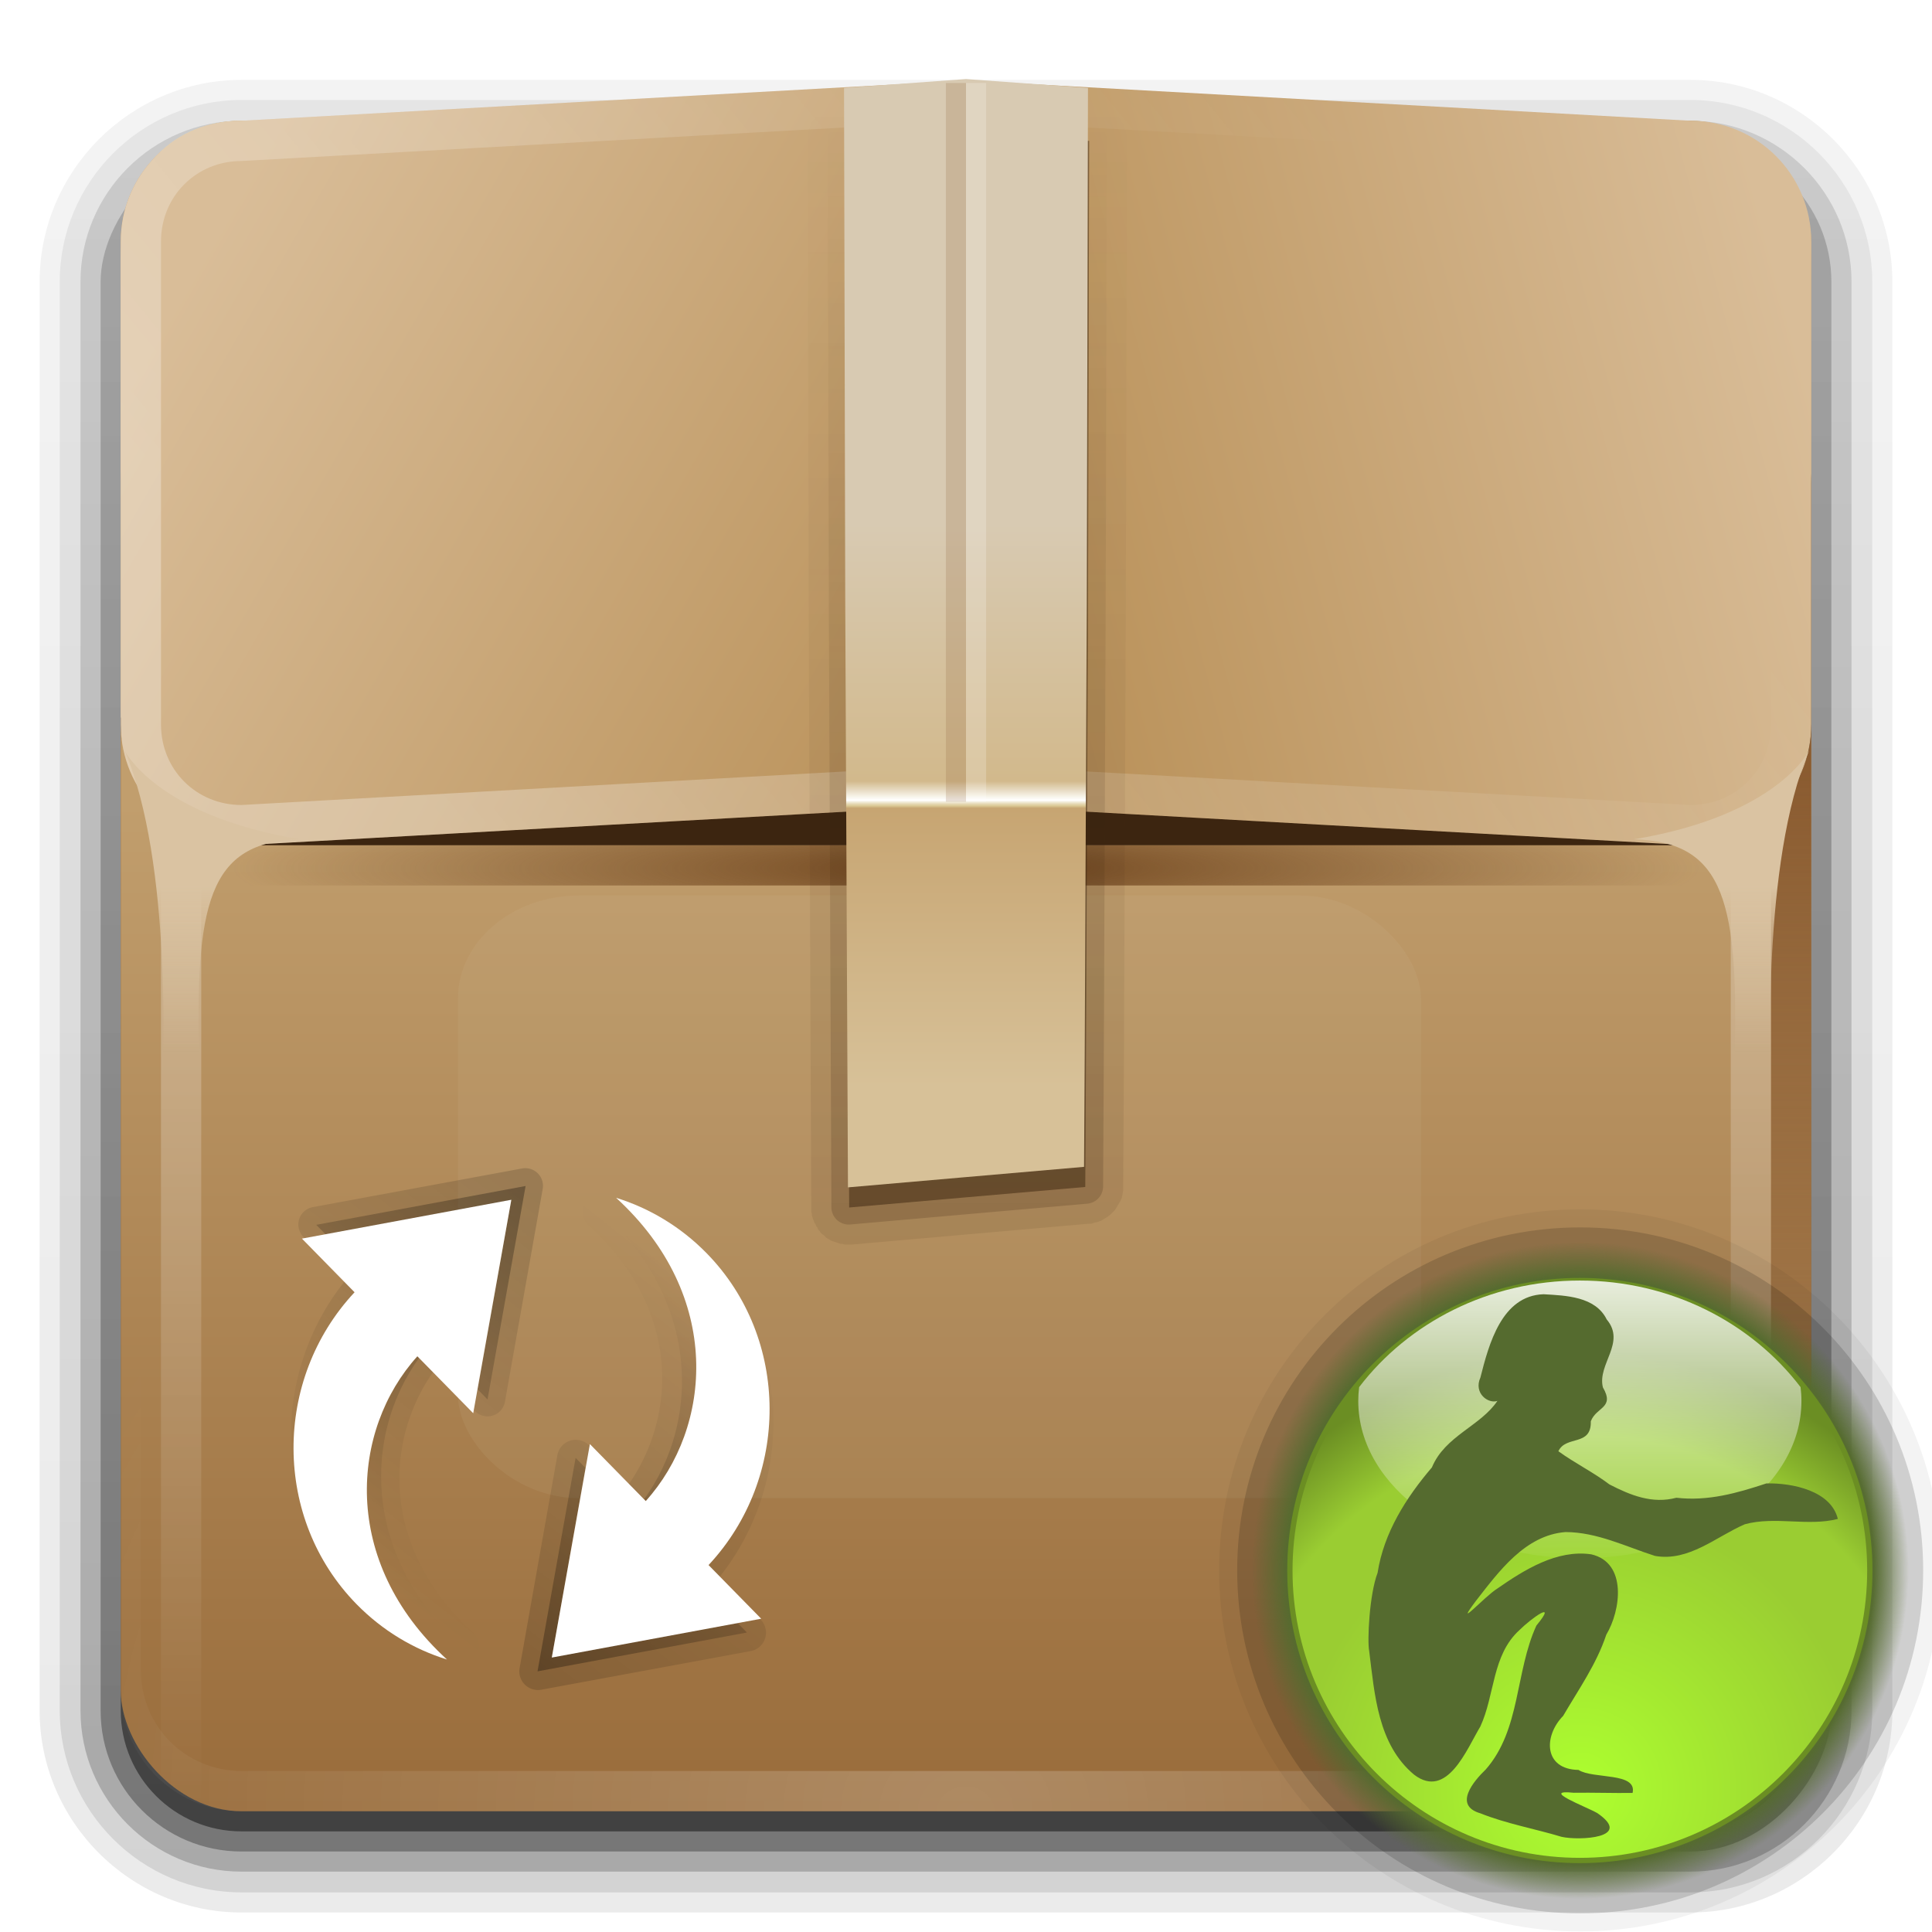 <?xml version="1.0" encoding="UTF-8" standalone="no"?>
<!-- Created with Inkscape (http://www.inkscape.org/) -->

<svg
   xmlns:dc="http://purl.org/dc/elements/1.1/"
   xmlns:cc="http://creativecommons.org/ns#"
   xmlns:rdf="http://www.w3.org/1999/02/22-rdf-syntax-ns#"
   xmlns:svg="http://www.w3.org/2000/svg"
   xmlns="http://www.w3.org/2000/svg"
   xmlns:xlink="http://www.w3.org/1999/xlink"
   xmlns:sodipodi="http://sodipodi.sourceforge.net/DTD/sodipodi-0.dtd"
   xmlns:inkscape="http://www.inkscape.org/namespaces/inkscape"
   version="1.0"
   width="96"
   height="96"
   id="svg2408"
   style="display:inline"
   inkscape:version="0.47 r22583"
   sodipodi:docname="logo.svg"
   inkscape:export-filename="/media/dev/asistente-actualizacion/imagenes/logo-256.png"
   inkscape:export-xdpi="240"
   inkscape:export-ydpi="240">
  <sodipodi:namedview
     pagecolor="#ffffff"
     bordercolor="#666666"
     borderopacity="1"
     objecttolerance="10"
     gridtolerance="10"
     guidetolerance="10"
     inkscape:pageopacity="0"
     inkscape:pageshadow="2"
     inkscape:window-width="1440"
     inkscape:window-height="844"
     id="namedview229"
     showgrid="false"
     inkscape:zoom="0.64583333"
     inkscape:cx="-178.59467"
     inkscape:cy="-38.566688"
     inkscape:window-x="0"
     inkscape:window-y="25"
     inkscape:window-maximized="1"
     inkscape:current-layer="svg2408" />
  <defs
     id="defs2410"><inkscape:perspective
   sodipodi:type="inkscape:persp3d"
   inkscape:vp_x="0 : 48 : 1"
   inkscape:vp_y="0 : 1000 : 0"
   inkscape:vp_z="96 : 48 : 1"
   inkscape:persp3d-origin="48 : 32 : 1"
   id="perspective231" />
<linearGradient
   id="linearGradient3778">
  <stop
     id="stop3780"
     style="stop-color:#499119;stop-opacity:1"
     offset="0" />
  <stop
     id="stop3782"
     style="stop-color:#8fd625;stop-opacity:1"
     offset="1" />
</linearGradient>
<linearGradient
   id="linearGradient4426">
  <stop
     id="stop4428"
     style="stop-color:#71461e;stop-opacity:1"
     offset="0" />
  <stop
     id="stop4430"
     style="stop-color:#71461e;stop-opacity:0"
     offset="1" />
</linearGradient>
<linearGradient
   id="linearGradient4414">
  <stop
     id="stop4416"
     style="stop-color:#dac3a2;stop-opacity:1"
     offset="0" />
  <stop
     id="stop4418"
     style="stop-color:#dac3a2;stop-opacity:0"
     offset="1" />
</linearGradient>
<linearGradient
   id="linearGradient4370">
  <stop
     id="stop4372"
     style="stop-color:#8a5b30;stop-opacity:1"
     offset="0" />
  <stop
     id="stop4374"
     style="stop-color:#8a5b30;stop-opacity:0"
     offset="1" />
</linearGradient>
<linearGradient
   id="linearGradient4295">
  <stop
     id="stop4297"
     style="stop-color:#b88f56;stop-opacity:1"
     offset="0" />
  <stop
     id="stop4299"
     style="stop-color:#d9bd98;stop-opacity:1"
     offset="1" />
</linearGradient>
<linearGradient
   id="linearGradient4289">
  <stop
     id="stop4291"
     style="stop-color:#996c3b;stop-opacity:1"
     offset="0" />
  <stop
     id="stop4293"
     style="stop-color:#c19e6d;stop-opacity:1"
     offset="1" />
</linearGradient>
<linearGradient
   id="linearGradient5092">
  <stop
     id="stop5094"
     style="stop-color:#be9f6a;stop-opacity:1"
     offset="0" />
  <stop
     id="stop5096"
     style="stop-color:#e5d2b2;stop-opacity:1"
     offset="1" />
</linearGradient>
<linearGradient
   id="linearGradient5010">
  <stop
     id="stop5012"
     style="stop-color:#000000;stop-opacity:1"
     offset="0" />
  <stop
     id="stop5014"
     style="stop-color:#000000;stop-opacity:0"
     offset="1" />
</linearGradient>
<linearGradient
   x1="45.448"
   y1="92.54"
   x2="45.448"
   y2="7.017"
   id="ButtonShadow"
   gradientUnits="userSpaceOnUse"
   gradientTransform="scale(1.006,0.994)">
  <stop
     id="stop3750"
     style="stop-color:#000000;stop-opacity:1"
     offset="0" />
  <stop
     id="stop3752"
     style="stop-color:#000000;stop-opacity:0.588"
     offset="1" />
</linearGradient>
<linearGradient
   id="linearGradient3737">
  <stop
     id="stop3739"
     style="stop-color:#ffffff;stop-opacity:1"
     offset="0" />
  <stop
     id="stop3741"
     style="stop-color:#ffffff;stop-opacity:0"
     offset="1" />
</linearGradient>
<linearGradient
   x1="54.187"
   y1="90"
   x2="54.187"
   y2="39.853"
   id="linearGradient3706"
   xlink:href="#linearGradient4289"
   gradientUnits="userSpaceOnUse" />
<filter
   color-interpolation-filters="sRGB"
   id="filter3174">
  <feGaussianBlur
     id="feGaussianBlur3176"
     stdDeviation="1.71" />
</filter>
<filter
   x="-0.312"
   y="-0.426"
   width="1.623"
   height="1.853"
   color-interpolation-filters="sRGB"
   id="filter4362">
  <feGaussianBlur
     id="feGaussianBlur4364"
     stdDeviation="6.212" />
</filter>
<linearGradient
   x1="47.079"
   y1="32.783"
   x2="6.596"
   y2="9.41"
   id="linearGradient5100"
   xlink:href="#linearGradient5092"
   gradientUnits="userSpaceOnUse" />
<linearGradient
   x1="48"
   y1="42"
   x2="6.781"
   y2="18.202"
   id="linearGradient2489"
   xlink:href="#linearGradient4295"
   gradientUnits="userSpaceOnUse" />
<linearGradient
   x1="47.227"
   y1="29.04"
   x2="6.33"
   y2="18.082"
   id="linearGradient3264"
   xlink:href="#linearGradient4295"
   gradientUnits="userSpaceOnUse"
   gradientTransform="matrix(-1,0,0,1,96,0)" />
<linearGradient
   x1="23.143"
   y1="42"
   x2="66.964"
   y2="6"
   id="linearGradient3285"
   xlink:href="#linearGradient3737"
   gradientUnits="userSpaceOnUse" />
<linearGradient
   x1="8"
   y1="38.127"
   x2="8"
   y2="71.877"
   id="linearGradient4376"
   xlink:href="#linearGradient4370"
   gradientUnits="userSpaceOnUse" />
<linearGradient
   x1="10"
   y1="40.263"
   x2="10"
   y2="89.666"
   id="linearGradient4394"
   xlink:href="#linearGradient3737"
   gradientUnits="userSpaceOnUse" />
<linearGradient
   x1="8"
   y1="38.127"
   x2="8"
   y2="87.03"
   id="linearGradient4400"
   xlink:href="#linearGradient4370"
   gradientUnits="userSpaceOnUse"
   gradientTransform="matrix(-1,0,0,1,96,0)" />
<linearGradient
   x1="10"
   y1="40.263"
   x2="10"
   y2="89.666"
   id="linearGradient4402"
   xlink:href="#linearGradient3737"
   gradientUnits="userSpaceOnUse"
   gradientTransform="matrix(-1,0,0,1,96,0)" />
<linearGradient
   x1="8.965"
   y1="44.04"
   x2="8.965"
   y2="52.263"
   id="linearGradient4420"
   xlink:href="#linearGradient4414"
   gradientUnits="userSpaceOnUse" />
<linearGradient
   x1="8.965"
   y1="44.04"
   x2="8.965"
   y2="52.263"
   id="linearGradient4424"
   xlink:href="#linearGradient4414"
   gradientUnits="userSpaceOnUse"
   gradientTransform="matrix(-1,0,0,1,96.087,0)" />
<radialGradient
   cx="48"
   cy="73.146"
   r="42"
   fx="48"
   fy="73.146"
   id="radialGradient4432"
   xlink:href="#linearGradient4426"
   gradientUnits="userSpaceOnUse"
   gradientTransform="matrix(0.868,0,0,0.095,6.347,36.19)" />
<linearGradient
   x1="65.263"
   y1="64.205"
   x2="65.263"
   y2="50.069"
   id="linearGradient3832"
   xlink:href="#linearGradient3737"
   gradientUnits="userSpaceOnUse"
   gradientTransform="matrix(0.625,0,0,0.625,28.5,31.25)" />
<linearGradient
   id="linearGradient3737-4">
  <stop
     id="stop3739-1"
     style="stop-color:#ffffff;stop-opacity:1"
     offset="0" />
  <stop
     id="stop3741-8"
     style="stop-color:#ffffff;stop-opacity:0"
     offset="1" />
</linearGradient>
<radialGradient
   cx="48"
   cy="90.172"
   r="42"
   fx="48"
   fy="90.172"
   id="radialGradient2858"
   xlink:href="#linearGradient3737-4"
   gradientUnits="userSpaceOnUse"
   gradientTransform="matrix(1.157,0,0,0.996,-7.551,0.197)" />
<linearGradient
   x1="56"
   y1="72"
   x2="88"
   y2="72"
   id="linearGradient3773"
   xlink:href="#linearGradient3778"
   gradientUnits="userSpaceOnUse"
   gradientTransform="matrix(0.938,0,0,0.938,-140.5,3.5)" />
<linearGradient
   x1="70"
   y1="54"
   x2="70"
   y2="75.095"
   id="linearGradient3788"
   xlink:href="#linearGradient3737"
   gradientUnits="userSpaceOnUse"
   gradientTransform="translate(0,4)" />
<filter
   color-interpolation-filters="sRGB"
   id="filter3806">
  <feGaussianBlur
     id="feGaussianBlur3808"
     stdDeviation="1.2" />
</filter>
<linearGradient
   x1="65.263"
   y1="64.205"
   x2="65.263"
   y2="50.069"
   id="linearGradient3812"
   xlink:href="#linearGradient5010"
   gradientUnits="userSpaceOnUse"
   gradientTransform="matrix(0.625,0,0,0.625,78.5,32.25)" />
<clipPath
   id="clipPath3823">
  <path
     d="M 108.812,58 C 107.254,58 106,59.254 106,60.812 l 0,24.375 C 106,86.746 107.254,88 108.812,88 l 24.375,0 C 134.746,88 136,86.746 136,85.188 l 0,-24.375 C 136,59.254 134.746,58 133.188,58 l -24.375,0 z m 7.188,4.5 10,0 0,8.75 5,0 -10,13.75 -10,-13.75 5,0 0,-8.75 z"
     inkscape:connector-curvature="0"
     id="path3825"
     style="fill:#ffffff;fill-opacity:1;stroke:none" />
</clipPath>
<filter
   color-interpolation-filters="sRGB"
   id="filter3831">
  <feGaussianBlur
     id="feGaussianBlur3833"
     stdDeviation="0.637" />
</filter>
<linearGradient
   x1="64.321"
   y1="55.31"
   x2="64.321"
   y2="84.89"
   id="linearGradient3857"
   xlink:href="#linearGradient3737"
   gradientUnits="userSpaceOnUse"
   gradientTransform="translate(-2,0)" />
<linearGradient
   id="linearGradient3210-5">
  <stop
     id="stop3212-7"
     style="stop-color:#cd2323;stop-opacity:1"
     offset="0" />
  <stop
     id="stop3214-3"
     style="stop-color:#ef7474;stop-opacity:1"
     offset="1" />
</linearGradient>
<linearGradient
   id="linearGradient3187">
  <stop
     id="stop3189"
     style="stop-color:#1e71ac;stop-opacity:1"
     offset="0" />
  <stop
     id="stop3191"
     style="stop-color:#81c1e9;stop-opacity:1"
     offset="1" />
</linearGradient>
<linearGradient
   id="linearGradient3250">
  <stop
     id="stop3252"
     style="stop-color:#ffffff;stop-opacity:1"
     offset="0" />
  <stop
     id="stop3254"
     style="stop-color:#ffffff;stop-opacity:0.498"
     offset="0.433" />
  <stop
     id="stop3256"
     style="stop-color:#ffffff;stop-opacity:0"
     offset="1" />
</linearGradient>
<clipPath
   id="clipPath4029">
  <path
     d="m 118,56 c -9.941,0 -18,8.059 -18,18 0,9.941 8.059,18 18,18 9.731,0 17.637,-7.725 17.969,-17.375 l 0,-1.25 C 135.637,63.725 127.731,56 118,56 z m -6,10.75 c 5.949,0.057 10.832,4.941 11.031,10.875 l 3.75,0.031 -6,8.719 -6.156,-8.812 3.969,0.031 c -0.251,-4.906 -4.489,-9.951 -11.719,-9.625 1.522,-0.801 3.272,-1.237 5.125,-1.219 z"
     inkscape:connector-curvature="0"
     id="path4031"
     style="fill:url(#linearGradient4033);fill-opacity:1;stroke:none;display:inline" />
</clipPath>
<linearGradient
   x1="69"
   y1="122"
   x2="69"
   y2="5.978"
   id="linearGradient4033"
   xlink:href="#linearGradient3187"
   gradientUnits="userSpaceOnUse"
   gradientTransform="matrix(0.31,0,0,0.31,98.14,54.138)" />
<linearGradient
   x1="120.646"
   y1="87.489"
   x2="118.333"
   y2="67.706"
   id="linearGradient4051"
   xlink:href="#linearGradient5010"
   gradientUnits="userSpaceOnUse" />
<linearGradient
   x1="120.646"
   y1="87.489"
   x2="118.333"
   y2="67.706"
   id="linearGradient4065"
   xlink:href="#linearGradient5010"
   gradientUnits="userSpaceOnUse" />
<linearGradient
   x1="69"
   y1="122"
   x2="69"
   y2="5.978"
   id="linearGradient4087"
   xlink:href="#linearGradient3210-5"
   gradientUnits="userSpaceOnUse"
   gradientTransform="matrix(0.31,0,0,0.31,48.182,54.138)" />
<linearGradient
   x1="69"
   y1="122"
   x2="69"
   y2="5.978"
   id="linearGradient4090"
   xlink:href="#linearGradient3187"
   gradientUnits="userSpaceOnUse"
   gradientTransform="matrix(0.31,0,0,0.31,48.14,54.138)" />
<linearGradient
   x1="45.448"
   y1="92.54"
   x2="45.448"
   y2="7.017"
   id="ButtonShadow-0"
   gradientUnits="userSpaceOnUse"
   gradientTransform="matrix(1.006,0,0,0.994,100,0)">
  <stop
     id="stop3750-8"
     style="stop-color:#000000;stop-opacity:1"
     offset="0" />
  <stop
     id="stop3752-5"
     style="stop-color:#000000;stop-opacity:0.588"
     offset="1" />
</linearGradient>
<linearGradient
   x1="32.251"
   y1="6.132"
   x2="32.251"
   y2="90.239"
   id="linearGradient3780"
   xlink:href="#ButtonShadow-0"
   gradientUnits="userSpaceOnUse"
   gradientTransform="matrix(1.024,0,0,1.012,-1.143,-98.071)" />
<linearGradient
   x1="32.251"
   y1="6.132"
   x2="32.251"
   y2="90.239"
   id="linearGradient3772"
   xlink:href="#ButtonShadow-0"
   gradientUnits="userSpaceOnUse"
   gradientTransform="matrix(1.024,0,0,1.012,-1.143,-98.071)" />
<linearGradient
   x1="32.251"
   y1="6.132"
   x2="32.251"
   y2="90.239"
   id="linearGradient3725"
   xlink:href="#ButtonShadow-0"
   gradientUnits="userSpaceOnUse"
   gradientTransform="matrix(1.024,0,0,1.012,-1.143,-98.071)" />
<linearGradient
   x1="32.251"
   y1="6.132"
   x2="32.251"
   y2="90.239"
   id="linearGradient3721"
   xlink:href="#ButtonShadow-0"
   gradientUnits="userSpaceOnUse"
   gradientTransform="translate(0,-97)" />
<linearGradient
   x1="32.251"
   y1="6.132"
   x2="32.251"
   y2="90.239"
   id="linearGradient2969"
   xlink:href="#ButtonShadow-0"
   gradientUnits="userSpaceOnUse"
   gradientTransform="matrix(1.024,0,0,1.012,-1.143,-98.071)" />
<linearGradient
   x1="50.499"
   y1="19.882"
   x2="50.499"
   y2="47.295"
   id="linearGradient3277-5"
   xlink:href="#linearGradient4309-4"
   gradientUnits="userSpaceOnUse"
   gradientTransform="matrix(1.02,0,0,1.02,-5.298,5.756)" />
<linearGradient
   x1="52.25"
   y1="47.247"
   x2="52.25"
   y2="0.239"
   id="linearGradient4309-4"
   gradientUnits="userSpaceOnUse">
  <stop
     id="stop4311-8"
     style="stop-color:#d8cab2;stop-opacity:1"
     offset="0" />
  <stop
     id="stop4321-2"
     style="stop-color:#d2b98c;stop-opacity:1"
     offset="0.457" />
  <stop
     id="stop4323-6"
     style="stop-color:#f9f7ef;stop-opacity:1"
     offset="0.486" />
  <stop
     id="stop4325-9"
     style="stop-color:#ffffff;stop-opacity:1"
     offset="0.491" />
  <stop
     id="stop4327-4"
     style="stop-color:#fbf9f4;stop-opacity:1"
     offset="0.492" />
  <stop
     id="stop4329-7"
     style="stop-color:#efe7d0;stop-opacity:1"
     offset="0.495" />
  <stop
     id="stop4331-8"
     style="stop-color:#e4d6b0;stop-opacity:1"
     offset="0.498" />
  <stop
     id="stop4333-9"
     style="stop-color:#dac894;stop-opacity:1"
     offset="0.501" />
  <stop
     id="stop4335-6"
     style="stop-color:#c7a572;stop-opacity:1"
     offset="0.505" />
  <stop
     id="stop4347-9"
     style="stop-color:#d7c198;stop-opacity:1"
     offset="1" />
</linearGradient>
<linearGradient
   x1="46.796"
   y1="60.307"
   x2="46.796"
   y2="6.018"
   id="linearGradient3942"
   xlink:href="#linearGradient3928"
   gradientUnits="userSpaceOnUse" />
<linearGradient
   id="linearGradient3928">
  <stop
     id="stop3930"
     style="stop-color:#3a240f;stop-opacity:1"
     offset="0" />
  <stop
     id="stop3932"
     style="stop-color:#3a240f;stop-opacity:0"
     offset="1" />
</linearGradient>
<linearGradient
   x1="48.401"
   y1="61.991"
   x2="48.401"
   y2="4.667"
   id="linearGradient3934-5"
   xlink:href="#linearGradient3928"
   gradientUnits="userSpaceOnUse" />
<clipPath
   id="clipPath3871-9">
  <path
     d="M 0,96 0,156 l 96,0 0,-60 -96,0 z M 68,116 c 9.941,0 18,8.059 18,18 0,9.941 -8.059,18 -18,18 -9.941,0 -18,-8.059 -18,-18 0,-9.941 8.059,-18 18,-18 z"
     inkscape:connector-curvature="0"
     id="path3873-5"
     style="fill:#ffffff;fill-opacity:1;stroke:none" />
</clipPath>
<linearGradient
   x1="84.36"
   y1="79.417"
   x2="84.36"
   y2="5.184"
   id="linearGradient4029"
   xlink:href="#linearGradient3250"
   gradientUnits="userSpaceOnUse"
   gradientTransform="matrix(-0.301,0,0,-0.303,86.169,93.461)" />
<linearGradient
   x1="120.646"
   y1="87.489"
   x2="118.333"
   y2="67.706"
   id="linearGradient4038"
   xlink:href="#linearGradient5010"
   gradientUnits="userSpaceOnUse" />
<linearGradient
   x1="84.36"
   y1="79.417"
   x2="84.36"
   y2="5.184"
   id="linearGradient4042"
   xlink:href="#linearGradient3250"
   gradientUnits="userSpaceOnUse"
   gradientTransform="matrix(0.301,0,0,0.303,49.705,55.493)" />
<linearGradient
   x1="120.646"
   y1="87.489"
   x2="118.333"
   y2="67.706"
   id="linearGradient4052"
   xlink:href="#linearGradient5010"
   gradientUnits="userSpaceOnUse" />
<linearGradient
   id="linearGradient4043">
  <stop
     id="stop4045"
     offset="0"
     style="stop-color:#452f27;stop-opacity:0;" />
  <stop
     style="stop-color:#aba19e;stop-opacity:1"
     offset="0.468"
     id="stop4047" />
  <stop
     style="stop-color:#452f27;stop-opacity:1;"
     offset="0.511"
     id="stop4049" />
  <stop
     id="stop4051"
     offset="1"
     style="stop-color:#452f27;stop-opacity:0;" />
</linearGradient>
<linearGradient
   id="linearGradient3936">
  <stop
     style="stop-color:#452f27;stop-opacity:0;"
     offset="0"
     id="stop3938" />
  <stop
     id="stop4041"
     offset="0.25"
     style="stop-color:#452f27;stop-opacity:1;" />
  <stop
     id="stop4039"
     offset="0.5"
     style="stop-color:#452f27;stop-opacity:1;" />
  <stop
     style="stop-color:#452f27;stop-opacity:0;"
     offset="1"
     id="stop3940" />
</linearGradient>
<linearGradient
   inkscape:collect="always"
   id="linearGradient3867">
  <stop
     style="stop-color:#f5f3ed;stop-opacity:1"
     offset="0"
     id="stop3869" />
  <stop
     id="stop3871"
     offset="0.335"
     style="stop-color:#beac83;stop-opacity:1" />
  <stop
     id="stop3873"
     offset="0.539"
     style="stop-color:#beac83;stop-opacity:1" />
  <stop
     style="stop-color:#e2dac7;stop-opacity:1"
     offset="1"
     id="stop3875" />
</linearGradient>
<linearGradient
   id="linearGradient3855"
   inkscape:collect="always">
  <stop
     id="stop3857"
     offset="0"
     style="stop-color:#f5f3ed;stop-opacity:1" />
  <stop
     style="stop-color:#beac83;stop-opacity:1"
     offset="0.271"
     id="stop3859" />
  <stop
     style="stop-color:#beac83;stop-opacity:1"
     offset="0.539"
     id="stop3861" />
  <stop
     id="stop3863"
     offset="1"
     style="stop-color:#e2dac7;stop-opacity:1" />
</linearGradient>
<linearGradient
   id="linearGradient3845">
  <stop
     style="stop-color:#ffffff;stop-opacity:0;"
     offset="0"
     id="stop3847" />
  <stop
     id="stop3853"
     offset="0.661"
     style="stop-color:#452f27;stop-opacity:0.286;" />
  <stop
     style="stop-color:#452f27;stop-opacity:1;"
     offset="1"
     id="stop3849" />
</linearGradient>
<linearGradient
   id="linearGradient4670">
  <stop
     style="stop-color:#e8e2d4;stop-opacity:0;"
     offset="0"
     id="stop4672" />
  <stop
     id="stop4680"
     offset="0.5"
     style="stop-color:#e8e2d4;stop-opacity:1;" />
  <stop
     style="stop-color:#e8e2d4;stop-opacity:0;"
     offset="1"
     id="stop4674" />
</linearGradient>
<linearGradient
   inkscape:collect="always"
   id="linearGradient3842">
  <stop
     style="stop-color:#e2dac7;stop-opacity:1"
     offset="0"
     id="stop3844" />
  <stop
     id="stop3852"
     offset="0.271"
     style="stop-color:#beac83;stop-opacity:1" />
  <stop
     id="stop3850"
     offset="0.539"
     style="stop-color:#beac83;stop-opacity:1" />
  <stop
     style="stop-color:#e2dac7;stop-opacity:1"
     offset="1"
     id="stop3846" />
</linearGradient>
<inkscape:perspective
   sodipodi:type="inkscape:persp3d"
   inkscape:vp_x="0 : 526.18109 : 1"
   inkscape:vp_y="0 : 1000 : 0"
   inkscape:vp_z="744.09448 : 526.18109 : 1"
   inkscape:persp3d-origin="372.04724 : 350.78739 : 1"
   id="perspective10" />
<inkscape:perspective
   id="perspective2619"
   inkscape:persp3d-origin="353.97549 : 171.98033 : 1"
   inkscape:vp_z="707.95099 : 257.97049 : 1"
   inkscape:vp_y="0 : 1000 : 0"
   inkscape:vp_x="0 : 257.97049 : 1"
   sodipodi:type="inkscape:persp3d" />
<inkscape:perspective
   id="perspective3513"
   inkscape:persp3d-origin="372.04724 : 350.78739 : 1"
   inkscape:vp_z="744.09448 : 526.18109 : 1"
   inkscape:vp_y="0 : 1000 : 0"
   inkscape:vp_x="0 : 526.18109 : 1"
   sodipodi:type="inkscape:persp3d" />
<inkscape:perspective
   id="perspective3834"
   inkscape:persp3d-origin="372.04724 : 350.78739 : 1"
   inkscape:vp_z="744.09448 : 526.18109 : 1"
   inkscape:vp_y="0 : 1000 : 0"
   inkscape:vp_x="0 : 526.18109 : 1"
   sodipodi:type="inkscape:persp3d" />
<linearGradient
   inkscape:collect="always"
   xlink:href="#linearGradient3842"
   id="linearGradient3848"
   x1="532.925"
   y1="426.591"
   x2="532.925"
   y2="441.368"
   gradientUnits="userSpaceOnUse" />
<linearGradient
   inkscape:collect="always"
   xlink:href="#linearGradient4670"
   id="linearGradient4676"
   x1="525.958"
   y1="435.386"
   x2="539.923"
   y2="435.386"
   gradientUnits="userSpaceOnUse" />
<inkscape:perspective
   id="perspective4726"
   inkscape:persp3d-origin="372.04724 : 350.78739 : 1"
   inkscape:vp_z="744.09448 : 526.18109 : 1"
   inkscape:vp_y="0 : 1000 : 0"
   inkscape:vp_x="0 : 526.18109 : 1"
   sodipodi:type="inkscape:persp3d" />
<linearGradient
   inkscape:collect="always"
   xlink:href="#linearGradient3855"
   id="linearGradient2843"
   gradientUnits="userSpaceOnUse"
   x1="532.925"
   y1="426.591"
   x2="532.925"
   y2="441.368" />
<linearGradient
   inkscape:collect="always"
   xlink:href="#linearGradient4670"
   id="linearGradient2845"
   gradientUnits="userSpaceOnUse"
   x1="525.958"
   y1="435.386"
   x2="539.923"
   y2="435.386" />
<clipPath
   clipPathUnits="userSpaceOnUse"
   id="clipPath3817">
  <path
     id="path3819"
     d="m 511.375,424.406 c -0.543,0.367 -1.008,0.831 -1.375,1.375 L 512.875,428.625 510,431.5 c 0.367,0.544 0.832,1.008 1.375,1.375 l 2.875,-2.875 2.844,2.875 c 0.543,-0.367 1.008,-0.831 1.375,-1.375 0.005,-0.008 -0.005,-0.024 0,-0.031 l -2.844,-2.844 2.844,-2.844 c -0.367,-0.544 -0.832,-1.008 -1.375,-1.375 l -2.844,2.844 -2.844,-2.844 -0.031,0 z"
     style="fill:#463027;fill-opacity:1;fill-rule:evenodd;stroke:none;stroke-width:0.626;marker:none;visibility:visible;display:inline;overflow:visible;enable-background:accumulate" />
</clipPath>
<radialGradient
   inkscape:collect="always"
   xlink:href="#linearGradient3845"
   id="radialGradient3851"
   cx="532.925"
   cy="433.98"
   fx="532.925"
   fy="433.98"
   r="6.962"
   gradientUnits="userSpaceOnUse"
   gradientTransform="matrix(1.156,2.0267256e-6,-2.0279187e-6,1.156,-82.888,-67.5)" />
<linearGradient
   inkscape:collect="always"
   xlink:href="#linearGradient3867"
   id="linearGradient3865"
   gradientUnits="userSpaceOnUse"
   x1="532.925"
   y1="427.535"
   x2="532.925"
   y2="441.368" />
<linearGradient
   inkscape:collect="always"
   xlink:href="#linearGradient4670"
   id="linearGradient3881"
   gradientUnits="userSpaceOnUse"
   x1="525.958"
   y1="435.386"
   x2="539.923"
   y2="435.386" />
<linearGradient
   inkscape:collect="always"
   xlink:href="#linearGradient3867"
   id="linearGradient3898"
   gradientUnits="userSpaceOnUse"
   x1="532.925"
   y1="427.535"
   x2="532.925"
   y2="441.368" />
<radialGradient
   inkscape:collect="always"
   xlink:href="#linearGradient3845"
   id="radialGradient3900"
   gradientUnits="userSpaceOnUse"
   gradientTransform="matrix(1.156,2.0267256e-6,-2.0279187e-6,1.156,-82.888,-67.5)"
   cx="532.925"
   cy="433.98"
   fx="532.925"
   fy="433.98"
   r="6.962" />
<linearGradient
   inkscape:collect="always"
   xlink:href="#linearGradient4670"
   id="linearGradient3902"
   gradientUnits="userSpaceOnUse"
   x1="525.958"
   y1="435.386"
   x2="539.923"
   y2="435.386" />
<radialGradient
   inkscape:collect="always"
   xlink:href="#linearGradient3936"
   id="radialGradient3966"
   gradientUnits="userSpaceOnUse"
   gradientTransform="matrix(1,-3.6557134e-6,4.4702516e-6,2.276,-0.002,-546.824)"
   cx="561.918"
   cy="428.546"
   fx="561.918"
   fy="428.546"
   r="6.299" />
<linearGradient
   inkscape:collect="always"
   xlink:href="#linearGradient3867"
   id="linearGradient3968"
   gradientUnits="userSpaceOnUse"
   x1="532.925"
   y1="427.535"
   x2="532.925"
   y2="441.368" />
<radialGradient
   inkscape:collect="always"
   xlink:href="#linearGradient3845"
   id="radialGradient3970"
   gradientUnits="userSpaceOnUse"
   gradientTransform="matrix(1.156,2.0267256e-6,-2.0279187e-6,1.156,-82.888,-67.5)"
   cx="532.925"
   cy="433.98"
   fx="532.925"
   fy="433.98"
   r="6.962" />
<linearGradient
   inkscape:collect="always"
   xlink:href="#linearGradient4670"
   id="linearGradient3972"
   gradientUnits="userSpaceOnUse"
   x1="525.958"
   y1="435.386"
   x2="539.923"
   y2="435.386" />
<linearGradient
   inkscape:collect="always"
   xlink:href="#linearGradient3867"
   id="linearGradient3987"
   gradientUnits="userSpaceOnUse"
   x1="532.925"
   y1="427.535"
   x2="532.925"
   y2="441.368" />
<radialGradient
   inkscape:collect="always"
   xlink:href="#linearGradient3845"
   id="radialGradient3989"
   gradientUnits="userSpaceOnUse"
   gradientTransform="matrix(1.156,2.0267256e-6,-2.0279187e-6,1.156,-82.888,-67.5)"
   cx="532.925"
   cy="433.98"
   fx="532.925"
   fy="433.98"
   r="6.962" />
<linearGradient
   inkscape:collect="always"
   xlink:href="#linearGradient4670"
   id="linearGradient3991"
   gradientUnits="userSpaceOnUse"
   x1="525.958"
   y1="435.386"
   x2="539.923"
   y2="435.386" />
<clipPath
   clipPathUnits="userSpaceOnUse"
   id="clipPath4357">
  <path
     style="fill:#463027;fill-opacity:1;fill-rule:evenodd;stroke:none;stroke-width:0.626;marker:none;visibility:visible;display:inline;overflow:visible;enable-background:accumulate"
     d="m 511.973,425.004 c -0.543,0.367 -1.008,0.831 -1.375,1.375 l 2.875,2.844 -2.875,2.875 c 0.367,0.544 0.832,1.008 1.375,1.375 l 2.875,-2.875 2.844,2.875 c 0.543,-0.367 1.008,-0.831 1.375,-1.375 0.005,-0.008 -0.005,-0.024 10e-6,-0.031 l -2.844,-2.844 2.844,-2.844 c -0.367,-0.544 -0.832,-1.008 -1.375,-1.375 l -2.844,2.844 -2.844,-2.844 -0.031,0 z"
     id="path4359" />
</clipPath>
<clipPath
   clipPathUnits="userSpaceOnUse"
   id="clipPath4411">
  <path
     id="path4413"
     d="m 511.973,425.004 c -0.543,0.367 -1.008,0.831 -1.375,1.375 l 7.094,7.094 c 0.543,-0.367 1.008,-0.831 1.375,-1.375 0.005,-0.008 -0.005,-0.024 10e-6,-0.031 l -7.062,-7.062 -0.031,0 z"
     style="fill:#463027;fill-opacity:1;fill-rule:evenodd;stroke:none;stroke-width:0.626;marker:none;visibility:visible;display:inline;overflow:visible;enable-background:accumulate"
     sodipodi:nodetypes="cccsccc" />
</clipPath>
<linearGradient
   inkscape:collect="always"
   xlink:href="#linearGradient4043"
   id="linearGradient4467"
   gradientUnits="userSpaceOnUse"
   x1="561.918"
   y1="439.575"
   x2="561.918"
   y2="417.638" />
<linearGradient
   inkscape:collect="always"
   xlink:href="#linearGradient3867"
   id="linearGradient4469"
   gradientUnits="userSpaceOnUse"
   x1="532.925"
   y1="427.535"
   x2="532.925"
   y2="441.368" />
<radialGradient
   inkscape:collect="always"
   xlink:href="#linearGradient3845"
   id="radialGradient4471"
   gradientUnits="userSpaceOnUse"
   gradientTransform="matrix(1.156,2.0267256e-6,-2.0279187e-6,1.156,-82.888,-67.5)"
   cx="532.925"
   cy="433.98"
   fx="532.925"
   fy="433.98"
   r="6.962" />
<linearGradient
   inkscape:collect="always"
   xlink:href="#linearGradient4670"
   id="linearGradient4473"
   gradientUnits="userSpaceOnUse"
   x1="525.958"
   y1="435.386"
   x2="539.923"
   y2="435.386" />
<linearGradient
   inkscape:collect="always"
   xlink:href="#linearGradient4043"
   id="linearGradient4491"
   gradientUnits="userSpaceOnUse"
   x1="561.918"
   y1="439.575"
   x2="561.918"
   y2="417.638" />
<linearGradient
   inkscape:collect="always"
   xlink:href="#linearGradient3867"
   id="linearGradient4493"
   gradientUnits="userSpaceOnUse"
   x1="532.925"
   y1="427.535"
   x2="532.925"
   y2="441.368" />
<radialGradient
   inkscape:collect="always"
   xlink:href="#linearGradient3845"
   id="radialGradient4495"
   gradientUnits="userSpaceOnUse"
   gradientTransform="matrix(1.156,2.0267256e-6,-2.0279187e-6,1.156,-82.888,-67.5)"
   cx="532.925"
   cy="433.98"
   fx="532.925"
   fy="433.98"
   r="6.962" />
<linearGradient
   inkscape:collect="always"
   xlink:href="#linearGradient4670"
   id="linearGradient4497"
   gradientUnits="userSpaceOnUse"
   x1="525.958"
   y1="435.386"
   x2="539.923"
   y2="435.386" />

    
    
    
    
  <linearGradient
   id="XMLID_48_"
   gradientUnits="userSpaceOnUse"
   x1="32.578"
   y1="18.087"
   x2="32.578"
   y2="9.299">
      <stop
   offset="0"
   style="stop-color:#0066CC"
   id="stop735" />

      <stop
   offset="1"
   style="stop-color:#003399"
   id="stop736" />

      
      
      
    </linearGradient>

    
    <linearGradient
   id="XMLID_47_"
   gradientUnits="userSpaceOnUse"
   x1="12.455"
   y1="20.092"
   x2="12.455"
   y2="17.356">
      <stop
   offset="0"
   style="stop-color:#0066CC"
   id="stop728" />

      <stop
   offset="1"
   style="stop-color:#003399"
   id="stop729" />

      
      
      
    </linearGradient>

    
    <linearGradient
   id="XMLID_46_"
   gradientUnits="userSpaceOnUse"
   x1="16.966"
   y1="16.895"
   x2="16.966"
   y2="13.327">
      <stop
   offset="0"
   style="stop-color:#0066CC"
   id="stop721" />

      <stop
   offset="1"
   style="stop-color:#003399"
   id="stop722" />

      
      
      
    </linearGradient>

    
    <linearGradient
   id="XMLID_45_"
   gradientUnits="userSpaceOnUse"
   x1="23.236"
   y1="16.017"
   x2="23.236"
   y2="10.684">
      <stop
   offset="0"
   style="stop-color:#0066CC"
   id="stop714" />

      <stop
   offset="1"
   style="stop-color:#003399"
   id="stop715" />

      
      
      
    </linearGradient>

    
    <linearGradient
   id="XMLID_44_"
   gradientUnits="userSpaceOnUse"
   x1="33.338"
   y1="10.263"
   x2="33.338"
   y2="19.568">
      <stop
   offset="0"
   style="stop-color:#428AFF"
   id="stop707" />

      <stop
   offset="1"
   style="stop-color:#C9E6FF"
   id="stop708" />

      
      
      
    </linearGradient>

    
    <linearGradient
   id="XMLID_43_"
   gradientUnits="userSpaceOnUse"
   x1="13.965"
   y1="18.214"
   x2="13.965"
   y2="23.116">
      <stop
   offset="0"
   style="stop-color:#428AFF"
   id="stop700" />

      <stop
   offset="1"
   style="stop-color:#C9E6FF"
   id="stop701" />

      
      
      
    </linearGradient>

    
    <linearGradient
   id="XMLID_42_"
   gradientUnits="userSpaceOnUse"
   x1="18.326"
   y1="14.2"
   x2="18.326"
   y2="20.273">
      <stop
   offset="0"
   style="stop-color:#428AFF"
   id="stop693" />

      <stop
   offset="1"
   style="stop-color:#C9E6FF"
   id="stop694" />

      
      
      
    </linearGradient>

    
    <linearGradient
   id="XMLID_41_"
   gradientUnits="userSpaceOnUse"
   x1="24.358"
   y1="11.523"
   x2="24.358"
   y2="18.35">
      <stop
   offset="0"
   style="stop-color:#428AFF"
   id="stop686" />

      <stop
   offset="1"
   style="stop-color:#C9E6FF"
   id="stop687" />

      
      
      
    </linearGradient>

    
    <linearGradient
   id="XMLID_40_"
   gradientUnits="userSpaceOnUse"
   x1="23.116"
   y1="42.636"
   x2="23.116"
   y2="20.761">
      <stop
   offset="0"
   style="stop-color:#B1B1C5"
   id="stop676" />

      <stop
   offset="0.4"
   style="stop-color:#CECEDB"
   id="stop677" />

      <stop
   offset="1"
   style="stop-color:#FFFFFF"
   id="stop678" />

      
      
      
      
      
    </linearGradient>

    
    <linearGradient
   id="XMLID_39_"
   gradientUnits="userSpaceOnUse"
   x1="23.115"
   y1="42.585"
   x2="23.115"
   y2="20.743">
      <stop
   offset="0"
   style="stop-color:#7D7D99"
   id="stop669" />

      <stop
   offset="1"
   style="stop-color:#B1B1C5"
   id="stop670" />

      
      
      
    </linearGradient>

    
    <linearGradient
   id="XMLID_38_"
   gradientUnits="userSpaceOnUse"
   x1="32.784"
   y1="19.38"
   x2="32.784"
   y2="9.828">
      <stop
   offset="0"
   style="stop-color:#B1B1C5"
   id="stop659" />

      <stop
   offset="0.4"
   style="stop-color:#CECEDB"
   id="stop660" />

      <stop
   offset="1"
   style="stop-color:#FFFFFF"
   id="stop661" />

      
      
      
      
      
    </linearGradient>

    
    <linearGradient
   id="XMLID_37_"
   gradientUnits="userSpaceOnUse"
   x1="32.785"
   y1="19.385"
   x2="32.785"
   y2="9.852">
      <stop
   offset="0"
   style="stop-color:#7D7D99"
   id="stop652" />

      <stop
   offset="1"
   style="stop-color:#B1B1C5"
   id="stop653" />

      
      
      
    </linearGradient>

    
    <linearGradient
   id="XMLID_36_"
   gradientUnits="userSpaceOnUse"
   x1="12.747"
   y1="22.937"
   x2="12.747"
   y2="17.817">
      <stop
   offset="0"
   style="stop-color:#B1B1C5"
   id="stop642" />

      <stop
   offset="0.4"
   style="stop-color:#CECEDB"
   id="stop643" />

      <stop
   offset="1"
   style="stop-color:#FFFFFF"
   id="stop644" />

      
      
      
      
      
    </linearGradient>

    
    <linearGradient
   id="XMLID_35_"
   gradientUnits="userSpaceOnUse"
   x1="12.747"
   y1="22.932"
   x2="12.747"
   y2="17.91">
      <stop
   offset="0"
   style="stop-color:#7D7D99"
   id="stop635" />

      <stop
   offset="1"
   style="stop-color:#B1B1C5"
   id="stop636" />

      
      
      
    </linearGradient>

    
    <linearGradient
   id="XMLID_34_"
   gradientUnits="userSpaceOnUse"
   x1="17.191"
   y1="20.07"
   x2="17.191"
   y2="13.897">
      <stop
   offset="0"
   style="stop-color:#B1B1C5"
   id="stop625" />

      <stop
   offset="0.4"
   style="stop-color:#CECEDB"
   id="stop626" />

      <stop
   offset="1"
   style="stop-color:#FFFFFF"
   id="stop627" />

      
      
      
      
      
    </linearGradient>

    
    <linearGradient
   id="XMLID_33_"
   gradientUnits="userSpaceOnUse"
   x1="17.191"
   y1="20.089"
   x2="17.191"
   y2="13.88">
      <stop
   offset="0"
   style="stop-color:#7D7D99"
   id="stop618" />

      <stop
   offset="1"
   style="stop-color:#B1B1C5"
   id="stop619" />

      
      
      
    </linearGradient>

    
    <linearGradient
   id="XMLID_32_"
   gradientUnits="userSpaceOnUse"
   x1="23.468"
   y1="18.166"
   x2="23.468"
   y2="11.238">
      <stop
   offset="0"
   style="stop-color:#B1B1C5"
   id="stop608" />

      <stop
   offset="0.4"
   style="stop-color:#CECEDB"
   id="stop609" />

      <stop
   offset="1"
   style="stop-color:#FFFFFF"
   id="stop610" />

      
      
      
      
      
    </linearGradient>

    
    <linearGradient
   id="XMLID_31_"
   gradientUnits="userSpaceOnUse"
   x1="23.467"
   y1="18.166"
   x2="23.467"
   y2="11.237">
      <stop
   offset="0"
   style="stop-color:#7D7D99"
   id="stop601" />

      <stop
   offset="1"
   style="stop-color:#B1B1C5"
   id="stop602" />

      
      
      
    </linearGradient>

    
    <radialGradient
   id="XMLID_30_"
   cx="-82.869"
   cy="-51.001"
   r="77.393"
   fx="-82.869"
   fy="-51.001"
   gradientTransform="matrix(0.293,0,0,0.275,48.296,20.483)"
   gradientUnits="userSpaceOnUse">
      <stop
   offset="0"
   style="stop-color:#FFFFFF"
   id="stop587" />

      <stop
   offset="0.113"
   style="stop-color:#FBFDFF"
   id="stop588" />

      <stop
   offset="0.22"
   style="stop-color:#F0F6FF"
   id="stop589" />

      <stop
   offset="0.324"
   style="stop-color:#DDEAFF"
   id="stop590" />

      <stop
   offset="0.426"
   style="stop-color:#C2D9FF"
   id="stop591" />

      <stop
   offset="0.528"
   style="stop-color:#9FC4FF"
   id="stop592" />

      <stop
   offset="0.629"
   style="stop-color:#75AAFF"
   id="stop593" />

      <stop
   offset="0.727"
   style="stop-color:#448BFF"
   id="stop594" />

      <stop
   offset="0.73"
   style="stop-color:#428AFF"
   id="stop595" />

      
      
      
    </radialGradient>

    
    <radialGradient
   id="XMLID_29_"
   cx="-82.87"
   cy="59.224"
   r="136.964"
   fx="-82.87"
   fy="59.224"
   gradientTransform="matrix(0.293,0,0,0.293,48.296,21.99)"
   gradientUnits="userSpaceOnUse">
      <stop
   offset="0"
   style="stop-color:#94CAFF"
   id="stop574" />

      <stop
   offset="0.494"
   style="stop-color:#428AFF"
   id="stop575" />

      <stop
   offset="0.618"
   style="stop-color:#006DFF"
   id="stop576" />

      <stop
   offset="0.764"
   style="stop-color:#0035ED"
   id="stop577" />

      
      
      
      
      
      
      
    </radialGradient>

    
    <radialGradient
   id="XMLID_28_"
   cx="-82.87"
   cy="59.223"
   r="136.966"
   fx="-82.87"
   fy="59.223"
   gradientTransform="matrix(0.293,0,0,0.293,48.296,21.99)"
   gradientUnits="userSpaceOnUse">
      <stop
   offset="0"
   style="stop-color:#FFFFFF"
   id="stop564" />

      <stop
   offset="0.652"
   style="stop-color:#94CAFF"
   id="stop565" />

      <stop
   offset="0.826"
   style="stop-color:#034CFE"
   id="stop566" />

      
      
      
      
      
    </radialGradient>

    
    <radialGradient
   id="XMLID_27_"
   cx="-131.573"
   cy="-35"
   r="152.953"
   fx="-131.573"
   fy="-35"
   gradientTransform="matrix(0.293,0,0,0.293,48.296,21.99)"
   gradientUnits="userSpaceOnUse">
      <stop
   offset="0"
   style="stop-color:#00008D"
   id="stop554" />

      <stop
   offset="0.64"
   style="stop-color:#0053BD"
   id="stop555" />

      <stop
   offset="1"
   style="stop-color:#00008D"
   id="stop556" />

      
      
      
      
      
    </radialGradient>

    
    
    <inkscape:perspective
   id="perspective138"
   inkscape:persp3d-origin="30 : 20 : 1"
   inkscape:vp_z="60 : 30 : 1"
   inkscape:vp_y="0 : 1000 : 0"
   inkscape:vp_x="0 : 30 : 1"
   sodipodi:type="inkscape:persp3d" />
<radialGradient
   gradientUnits="userSpaceOnUse"
   gradientTransform="matrix(0.293,0,0,0.293,48.296,21.99)"
   fy="-35"
   fx="-131.573"
   r="152.953"
   cy="-35"
   cx="-131.573"
   id="radialGradient2680">
      <stop
   id="stop2682"
   style="stop-color:#6b8e23;stop-opacity:1"
   offset="0" />

      <stop
   id="stop2684"
   style="stop-color:#9acd32;stop-opacity:1"
   offset="0.64" />

      <stop
   id="stop2686"
   style="stop-color:#6b8e23;stop-opacity:1"
   offset="1" />

      
      
      
      
      
    </radialGradient>
<radialGradient
   gradientUnits="userSpaceOnUse"
   gradientTransform="matrix(0.293,0,0,0.293,48.296,21.99)"
   fy="59.224"
   fx="-82.87"
   r="136.964"
   cy="59.224"
   cx="-82.87"
   id="radialGradient2688">
      <stop
   id="stop2690"
   style="stop-color:#adff2f;stop-opacity:1"
   offset="0" />

      <stop
   id="stop2692"
   style="stop-color:#9acd32;stop-opacity:1"
   offset="0.494" />

      <stop
   id="stop2694"
   style="stop-color:#9acd32;stop-opacity:1"
   offset="0.618" />

      <stop
   id="stop2696"
   style="stop-color:#6b8e23;stop-opacity:1"
   offset="0.764" />

      
      
      
      
      
      
      
    </radialGradient>
<linearGradient
   id="linearGradient2698"
   inkscape:collect="always">
  <stop
     id="stop2700"
     offset="0"
     style="stop-color:#ffffff;stop-opacity:1;" />
  <stop
     id="stop2702"
     offset="1"
     style="stop-color:#ffffff;stop-opacity:0;" />
</linearGradient>
<linearGradient
   id="linearGradient2708">
  <stop
     id="stop2710"
     offset="0"
     style="stop-color:#556b2f;stop-opacity:1;" />
  <stop
     style="stop-color:#556b2f;stop-opacity:0.986;"
     offset="0.894"
     id="stop2732" />
  <stop
     id="stop2712"
     offset="1"
     style="stop-color:#556b2f;stop-opacity:0;" />
</linearGradient>
<linearGradient
   inkscape:collect="always"
   xlink:href="#linearGradient3210-5"
   id="linearGradient3415"
   gradientUnits="userSpaceOnUse"
   gradientTransform="matrix(0.31,0,0,0.31,127.537,119.17)"
   x1="69"
   y1="122"
   x2="69"
   y2="5.978" />
<linearGradient
   inkscape:collect="always"
   xlink:href="#linearGradient3187"
   id="linearGradient3421"
   gradientUnits="userSpaceOnUse"
   gradientTransform="matrix(0.31,0,0,0.31,148.785,-31.023)"
   x1="69"
   y1="122"
   x2="69"
   y2="5.978" />
<linearGradient
   inkscape:collect="always"
   xlink:href="#linearGradient5010"
   id="linearGradient3430"
   gradientUnits="userSpaceOnUse"
   x1="120.646"
   y1="87.489"
   x2="118.333"
   y2="67.706" />
<linearGradient
   inkscape:collect="always"
   xlink:href="#linearGradient5010"
   id="linearGradient3432"
   gradientUnits="userSpaceOnUse"
   x1="120.646"
   y1="87.489"
   x2="118.333"
   y2="67.706" />
<linearGradient
   inkscape:collect="always"
   xlink:href="#linearGradient5010"
   id="linearGradient4292"
   gradientUnits="userSpaceOnUse"
   x1="120.646"
   y1="87.489"
   x2="118.333"
   y2="67.706" />
<linearGradient
   inkscape:collect="always"
   xlink:href="#linearGradient5010"
   id="linearGradient4294"
   gradientUnits="userSpaceOnUse"
   gradientTransform="matrix(0.707,0.707,-0.707,0.707,204.01,-62.214)"
   x1="120.646"
   y1="87.489"
   x2="118.333"
   y2="67.706" />
<linearGradient
   inkscape:collect="always"
   xlink:href="#linearGradient5010"
   id="linearGradient4296"
   gradientUnits="userSpaceOnUse"
   x1="120.646"
   y1="87.489"
   x2="118.333"
   y2="67.706" />
<linearGradient
   inkscape:collect="always"
   xlink:href="#linearGradient5010"
   id="linearGradient4298"
   gradientUnits="userSpaceOnUse"
   gradientTransform="matrix(-0.707,-0.707,0.707,-0.707,250.636,208.026)"
   x1="120.646"
   y1="87.489"
   x2="118.333"
   y2="67.706" />
<radialGradient
   inkscape:collect="always"
   xlink:href="#linearGradient2708"
   id="radialGradient4308"
   gradientUnits="userSpaceOnUse"
   gradientTransform="matrix(1.744,0,0,1.744,-3.46,-3.462)"
   cx="24"
   cy="24"
   fx="24"
   fy="24"
   r="21.779" />
<radialGradient
   inkscape:collect="always"
   xlink:href="#radialGradient2688"
   id="radialGradient4310"
   gradientUnits="userSpaceOnUse"
   gradientTransform="matrix(0.484,0,0,0.484,78.477,35.081)"
   cx="-82.87"
   cy="59.224"
   fx="-82.87"
   fy="59.224"
   r="136.964" />
<linearGradient
   inkscape:collect="always"
   xlink:href="#linearGradient2698"
   id="linearGradient4312"
   gradientUnits="userSpaceOnUse"
   gradientTransform="matrix(1.652,0,0,1.652,-1.292,-1.241)"
   x1="24.867"
   y1="-0.224"
   x2="24.867"
   y2="24.306" />
<linearGradient
   inkscape:collect="always"
   xlink:href="#linearGradient5010"
   id="linearGradient4314"
   gradientUnits="userSpaceOnUse"
   x1="120.646"
   y1="87.489"
   x2="118.333"
   y2="67.706" />
<linearGradient
   inkscape:collect="always"
   xlink:href="#linearGradient5010"
   id="linearGradient4316"
   gradientUnits="userSpaceOnUse"
   x1="120.646"
   y1="87.489"
   x2="118.333"
   y2="67.706" />
</defs>
  <g
     id="layer2"
     style="display:none">
    <path
       d="M 11,7 48,5 85,7 c 3.324,0 6,2.676 6,6 l 0,73 c 0,3.324 -2.676,6 -6,6 L 11,92 C 7.676,92 5,89.324 5,86 L 5,13 C 5,9.676 7.676,7 11,7 z"
       inkscape:connector-curvature="0"
       id="rect3745"
       style="opacity:0.9;fill:url(#ButtonShadow);fill-opacity:1;fill-rule:nonzero;stroke:none;filter:url(#filter3174)" />
  </g>
  <g
     id="layer7"
     style="display:inline">
    <path
       d="m 12,-95.031 c -5.511,0 -10.031,4.52 -10.031,10.031 l 0,71 c 0,5.511 4.52,10.031 10.031,10.031 l 72,0 c 5.511,0 10.031,-4.52 10.031,-10.031 l 0,-71 c 0,-5.511 -4.52,-10.031 -10.031,-10.031 l -72,0 z"
       transform="scale(1,-1)"
       id="path3786"
       style="opacity:0.08;fill:url(#linearGradient2969);fill-opacity:1;fill-rule:nonzero;stroke:none;display:inline" />
    <path
       d="m 12,-94.031 c -4.972,0 -9.031,4.06 -9.031,9.031 l 0,71 c 0,4.972 4.06,9.031 9.031,9.031 l 72,0 c 4.972,0 9.031,-4.06 9.031,-9.031 l 0,-71 c 0,-4.972 -4.06,-9.031 -9.031,-9.031 l -72,0 z"
       transform="scale(1,-1)"
       id="path3778"
       style="opacity:0.1;fill:url(#linearGradient3780);fill-opacity:1;fill-rule:nonzero;stroke:none;display:inline" />
    <path
       d="m 12,-93 c -4.409,0 -8,3.591 -8,8 l 0,71 c 0,4.409 3.591,8 8,8 l 72,0 c 4.409,0 8,-3.591 8,-8 l 0,-71 c 0,-4.409 -3.591,-8 -8,-8 l -72,0 z"
       transform="scale(1,-1)"
       id="path3770"
       style="opacity:0.2;fill:url(#linearGradient3772);fill-opacity:1;fill-rule:nonzero;stroke:none;display:inline" />
    <rect
       width="86"
       height="85"
       rx="7"
       ry="7"
       x="5"
       y="-92"
       transform="scale(1,-1)"
       id="rect3723"
       style="opacity:0.3;fill:url(#linearGradient3725);fill-opacity:1;fill-rule:nonzero;stroke:none;display:inline" />
    <rect
       width="84"
       height="84"
       rx="6"
       ry="6"
       x="6"
       y="-91"
       transform="scale(1,-1)"
       id="rect3716"
       style="opacity:0.45;fill:url(#linearGradient3721);fill-opacity:1;fill-rule:nonzero;stroke:none;display:inline" />
  </g>
  <g
     id="layer1"
     style="display:inline">
    <path
       d="m 6,36 0,48 c 0,1.782 0.775,3.372 2,4.469 L 8,36 6,36 z"
       inkscape:connector-curvature="0"
       id="rect5138"
       style="fill:url(#linearGradient4376);fill-opacity:1;fill-rule:nonzero;stroke:none" />
    <rect
       width="84"
       height="84"
       rx="6"
       ry="6"
       x="6"
       y="6"
       id="rect2419"
       style="fill:url(#linearGradient3706);fill-opacity:1;fill-rule:nonzero;stroke:none" />
    <path
       d="m 6,36 0,2 c 0,3.324 2.676,6 6,6 l 72,0 c 3.324,0 6,-2.676 6,-6 l 0,-2 c 0,3.324 -2.676,6 -6,6 L 12,42 C 8.676,42 6,39.324 6,36 z"
       inkscape:connector-curvature="0"
       id="path3287"
       style="fill:url(#radialGradient4432);fill-opacity:1;fill-rule:nonzero;stroke:none" />
    <path
       d="m 90,36 0,48 c 0,1.782 -0.775,3.372 -2,4.469 L 88,36 l 2,0 z"
       inkscape:connector-curvature="0"
       id="path4396"
       style="fill:url(#linearGradient4400);fill-opacity:1;fill-rule:nonzero;stroke:none" />
    <rect
       width="84"
       height="24"
       rx="6"
       ry="6"
       x="6"
       y="18"
       id="rect2483"
       style="fill:#3c2510;fill-opacity:1;fill-rule:nonzero;stroke:none" />
    <path
       d="m 88,36 0,52.469 c -0.577,0.516 -1.255,0.923 -2,1.188 L 86,36 l 2,0 z"
       inkscape:connector-curvature="0"
       id="path4398"
       style="opacity:0.3;fill:url(#linearGradient4402);fill-opacity:1;fill-rule:nonzero;stroke:none" />
    <path
       d="m 8,36 0,52.469 c 0.577,0.516 1.255,0.923 2,1.188 L 10,36 8,36 z"
       inkscape:connector-curvature="0"
       id="path4378"
       style="opacity:0.3;fill:url(#linearGradient4394);fill-opacity:1;fill-rule:nonzero;stroke:none" />
    <path
       d="M 12,6 C 8.773,6 6,8.259 6,13 L 6,15 6,35.656 48,35.691 48,6 14,6 12,6 z"
       inkscape:connector-curvature="0"
       id="path5055"
       style="fill:url(#linearGradient5100);fill-opacity:1;fill-rule:nonzero;stroke:none" />
    <rect
       width="47.856"
       height="34.977"
       rx="6"
       ry="6"
       x="12.753"
       y="41.957"
       transform="matrix(1,0,0,0.856,10,8.584)"
       id="rect4356"
       style="opacity:0.3;fill:#dac7a8;fill-opacity:1;fill-rule:nonzero;stroke:none;filter:url(#filter4362)" />
    <path
       d="M 12,6 C 8.676,6 6,8.676 6,12 l 0,24 c 0,3.324 2.676,6 6,6 L 48,40 48,4 12,6 z"
       inkscape:connector-curvature="0"
       id="rect2481"
       style="fill:url(#linearGradient2489);fill-opacity:1;fill-rule:nonzero;stroke:none" />
    <path
       d="m 84,6 c 3.324,0 6,2.676 6,6 l 0,24 c 0,3.324 -2.676,6 -6,6 L 48,40 48,4 84,6 z"
       inkscape:connector-curvature="0"
       id="path3262"
       style="fill:url(#linearGradient3264);fill-opacity:1;fill-rule:nonzero;stroke:none" />
    <path
       d="M 12,6 C 8.676,6 6,8.676 6,12 l 0,24 c 0,3.324 2.676,6 6,6 l 36,-2 36,2 c 3.324,0 6,-2.676 6,-6 L 90,12 C 90,8.676 87.324,6 84,6 L 48,4 12,6 z m 0,2 36,-2 36,2 c 2.246,0 4,1.754 4,4 l 0,24 c 0,2.246 -1.754,4 -4,4 L 48,38 12,40 C 9.754,40 8,38.246 8,36 L 8,12 C 8,9.754 9.754,8 12,8 z"
       inkscape:connector-curvature="0"
       id="rect3266"
       style="opacity:0.3;fill:url(#linearGradient3285);fill-opacity:1;fill-rule:nonzero;stroke:none" />
    <path
       d="m 6.187,37.285 c 2.399,5.556 1.894,16.036 1.894,16.036 L 9.912,53.069 C 9.66,44.861 10.354,41.831 14.9,41.704 7.731,40.509 6.187,37.285 6.187,37.285 z"
       inkscape:connector-curvature="0"
       id="path4404"
       style="fill:url(#linearGradient4420);fill-opacity:1;fill-rule:evenodd;stroke:none" />
    <path
       d="m 89.9,37.285 c -2.399,5.556 -1.894,16.036 -1.894,16.036 L 86.175,53.069 C 86.427,44.861 85.733,41.831 81.187,41.704 88.356,40.509 89.9,37.285 89.9,37.285 z"
       inkscape:connector-curvature="0"
       id="path4422"
       style="fill:url(#linearGradient4424);fill-opacity:1;fill-rule:evenodd;stroke:none" />
    <path
       d="M 12,90 C 8.676,90 6,87.324 6,84 L 6,82 6,14 6,12 c 0,-0.335 0.041,-0.651 0.094,-0.969 0.049,-0.296 0.097,-0.597 0.188,-0.875 C 6.291,10.126 6.302,10.093 6.312,10.062 6.411,9.775 6.547,9.515 6.688,9.25 6.832,8.976 7.003,8.714 7.188,8.469 7.372,8.223 7.561,7.995 7.781,7.781 8.221,7.353 8.724,6.967 9.281,6.688 9.56,6.548 9.855,6.441 10.156,6.344 9.9,6.444 9.67,6.58 9.438,6.719 c -0.007,0.004 -0.024,-0.004 -0.031,0 -0.032,0.019 -0.062,0.043 -0.094,0.062 -0.12,0.077 -0.231,0.164 -0.344,0.25 -0.106,0.081 -0.213,0.161 -0.312,0.25 C 8.478,7.443 8.309,7.627 8.156,7.812 8.049,7.943 7.938,8.078 7.844,8.219 7.819,8.257 7.805,8.305 7.781,8.344 7.716,8.447 7.651,8.548 7.594,8.656 7.493,8.851 7.388,9.072 7.312,9.281 7.305,9.303 7.289,9.322 7.281,9.344 7.249,9.436 7.245,9.531 7.219,9.625 7.188,9.732 7.148,9.828 7.125,9.938 7.052,10.279 7,10.636 7,11 l 0,2 0,68 0,2 c 0,2.782 2.218,5 5,5 l 2,0 68,0 2,0 c 2.782,0 5,-2.218 5,-5 l 0,-2 0,-68 0,-2 C 89,10.636 88.948,10.279 88.875,9.938 88.831,9.731 88.787,9.54 88.719,9.344 88.711,9.322 88.695,9.303 88.688,9.281 88.625,9.108 88.549,8.914 88.469,8.75 88.427,8.667 88.39,8.58 88.344,8.5 88.289,8.403 88.217,8.312 88.156,8.219 88.062,8.078 87.951,7.943 87.844,7.812 87.701,7.638 87.541,7.466 87.375,7.312 87.364,7.302 87.355,7.291 87.344,7.281 87.205,7.156 87.059,7.047 86.906,6.938 86.804,6.864 86.702,6.784 86.594,6.719 c -0.007,-0.004 -0.024,0.004 -0.031,0 -0.232,-0.139 -0.463,-0.275 -0.719,-0.375 0.302,0.097 0.596,0.204 0.875,0.344 0.557,0.279 1.06,0.666 1.5,1.094 0.22,0.214 0.409,0.442 0.594,0.688 0.184,0.246 0.355,0.508 0.5,0.781 0.14,0.265 0.276,0.525 0.375,0.812 0.01,0.031 0.021,0.063 0.031,0.094 0.09,0.278 0.139,0.579 0.188,0.875 C 89.959,11.349 90,11.665 90,12 l 0,2 0,68 0,2 c 0,3.324 -2.676,6 -6,6 l -72,0 z"
       inkscape:connector-curvature="0"
       id="path3615"
       style="opacity:0.2;fill:url(#radialGradient2858);fill-opacity:1;fill-rule:nonzero;stroke:none" />
    <path
       d="M 54.12,7 42,7 42.06,31.062 42.195,60 47.882,59.505 53.926,58.98 53.958,53.429 54.06,31.062 54.12,7 z"
       inkscape:connector-curvature="0"
       id="path5008"
       style="opacity:0.5;fill:#3a240f;fill-opacity:1;display:inline" />
    <path
       d="m 41.688,5.125 c 0.004,-7.112e-4 -0.192,0.032 -0.188,0.031 0.004,-0.001 -0.16,0.064 -0.156,0.062 0.004,-0.001 -0.16,0.064 -0.156,0.062 0.004,-0.002 -0.129,0.065 -0.125,0.062 0.004,-0.002 -0.16,0.096 -0.156,0.094 0.004,-0.002 -0.128,0.128 -0.125,0.125 0.003,-0.003 -0.128,0.097 -0.125,0.094 0.003,-0.003 -0.128,0.128 -0.125,0.125 0.003,-0.003 -0.096,0.16 -0.094,0.156 0.002,-0.004 -0.096,0.129 -0.094,0.125 0.002,-0.004 -0.064,0.16 -0.062,0.156 0.002,-0.004 -0.064,0.16 -0.062,0.156 0.001,-0.004 -0.032,0.16 -0.031,0.156 0.001,-0.004 -0.063,0.16 -0.062,0.156 6.42e-4,-0.004 -2.6e-4,0.192 0,0.188 2.08e-4,-0.003 7.69e-4,0.082 0,0.125 l 0,0.031 L 40.188,31.062 40.312,60 a 1.006,1.006 0 0 0 0,0.031 c -4.2e-5,-0.003 1.68e-4,0.096 0,0.094 -1.68e-4,-0.003 2.94e-4,0.096 0,0.094 -2.94e-4,-0.002 0.032,0.096 0.031,0.094 -4.19e-4,-0.002 5.42e-4,0.096 0,0.094 -5.42e-4,-0.002 0.032,0.096 0.031,0.094 -6.64e-4,-0.002 0.032,0.096 0.031,0.094 -7.85e-4,-0.002 0.032,0.065 0.031,0.062 -9.03e-4,-0.002 0.032,0.096 0.031,0.094 -0.001,-0.002 0.064,0.096 0.062,0.094 -0.001,-0.002 0.032,0.096 0.031,0.094 -0.001,-0.002 0.064,0.065 0.062,0.062 -0.001,-0.002 0.033,0.096 0.031,0.094 -0.002,-0.002 0.064,0.064 0.062,0.062 -0.002,-0.002 0.064,0.096 0.062,0.094 -0.002,-0.002 0.064,0.064 0.062,0.062 -0.002,-0.002 0.096,0.064 0.094,0.062 -0.002,-0.002 0.064,0.064 0.062,0.062 -0.002,-0.002 0.064,0.064 0.062,0.062 -0.002,-0.001 0.096,0.064 0.094,0.062 -0.002,-0.001 0.065,0.032 0.062,0.031 -0.002,-0.001 0.096,0.064 0.094,0.062 -0.002,-0.001 0.096,0.032 0.094,0.031 -0.002,-0.001 0.096,0.032 0.094,0.031 -0.002,-8.97e-4 0.096,0.032 0.094,0.031 -0.002,-7.79e-4 0.096,0.032 0.094,0.031 -0.002,-6.58e-4 0.096,0.032 0.094,0.031 -0.002,-5.36e-4 0.096,4.12e-4 0.094,0 -0.002,-4.12e-4 0.096,0.032 0.094,0.031 -0.002,-2.88e-4 0.096,1.62e-4 0.094,0 -0.003,-1.62e-4 0.096,3.6e-5 0.094,0 -0.003,-3.6e-5 0.096,-9e-5 0.094,0 -0.003,9e-5 0.096,-2.16e-4 0.094,0 l 5.688,-0.5 6.031,-0.531 c -8.93e-4,5.1e-5 0.02,0.001 0.031,0 0.044,-0.005 0.129,-5.37e-4 0.125,0 -0.004,6.71e-4 0.192,-0.064 0.188,-0.062 -0.004,0.001 0.16,-0.033 0.156,-0.031 -0.004,0.002 0.16,-0.064 0.156,-0.062 -0.004,0.002 0.16,-0.096 0.156,-0.094 -0.004,0.002 0.16,-0.096 0.156,-0.094 -0.004,0.003 0.128,-0.097 0.125,-0.094 -0.003,0.003 0.128,-0.128 0.125,-0.125 -0.003,0.003 0.128,-0.128 0.125,-0.125 -0.003,0.004 0.096,-0.16 0.094,-0.156 -0.003,0.004 0.096,-0.16 0.094,-0.156 -0.002,0.004 0.095,-0.16 0.094,-0.156 -0.002,0.004 0.064,-0.161 0.062,-0.156 -0.001,0.004 0.032,-0.161 0.031,-0.156 -9.16e-4,0.004 0.032,-0.192 0.031,-0.188 -5.04e-4,0.004 8.7e-5,-0.161 0,-0.156 a 1.006,1.006 0 0 0 0,-0.031 L 55.844,53.438 55.938,31.062 56,7 c -7.3e-5,0.005 -4.06e-4,-0.161 0,-0.156 4.06e-4,0.005 -0.032,-0.192 -0.031,-0.188 8.81e-4,0.005 -0.033,-0.192 -0.031,-0.188 0.001,0.005 -0.064,-0.192 -0.062,-0.188 0.002,0.004 -0.096,-0.16 -0.094,-0.156 0.002,0.004 -0.096,-0.16 -0.094,-0.156 0.003,0.004 -0.097,-0.16 -0.094,-0.156 0.003,0.004 -0.128,-0.16 -0.125,-0.156 0.003,0.003 -0.16,-0.128 -0.156,-0.125 0.004,0.003 -0.16,-0.096 -0.156,-0.094 0.004,0.003 -0.16,-0.096 -0.156,-0.094 0.004,0.002 -0.161,-0.096 -0.156,-0.094 0.004,0.002 -0.192,-0.064 -0.188,-0.062 0.005,0.001 -0.192,-0.032 -0.188,-0.031 0.005,8.815e-4 -0.192,-0.032 -0.188,-0.031 0.005,4.063e-4 -0.161,7.3e-5 -0.156,0 l -12.031,0 c 0.003,2.364e-4 -0.044,0.002 -0.094,0 -0.033,-0.002 -0.064,0 -0.062,0 0.004,0 -0.192,3.94e-4 -0.188,0 a 1.006,1.006 0 0 0 -0.062,0 z"
       id="path3926"
       style="opacity:0.1;fill:url(#linearGradient3934-5);fill-opacity:1;display:inline" />
    <path
       d="M 42,6.125 A 0.862,0.862 0 0 0 41.125,7 L 41.188,31.062 41.312,60 a 0.862,0.862 0 0 0 0.938,0.844 l 5.688,-0.5 L 54,59.812 a 0.862,0.862 0 0 0 0.812,-0.844 L 54.844,53.438 54.938,31.062 55,7 A 0.862,0.862 0 0 0 54.125,6.125 L 42,6.125 z"
       id="path3922"
       style="opacity:0.2;fill:url(#linearGradient3942);fill-opacity:1;display:inline" />
    <path
       d="M 54.06,4.369 48,3.927 41.94,4.369 42,30.062 42.135,59 l 5.687,-0.495 6.044,-0.525 0.033,-5.551 0.102,-22.367 0.06,-25.694 z"
       inkscape:connector-curvature="0"
       id="polygon120"
       style="fill:url(#linearGradient3277-5);fill-opacity:1;display:inline" />
    <rect
       width="1"
       height="35.714"
       x="47"
       y="4.125"
       id="rect4363"
       style="opacity:0.2;fill:#8d6137;fill-opacity:1;fill-rule:nonzero;stroke:none;display:inline" />
    <rect
       width="1"
       height="35.714"
       x="48"
       y="4.125"
       id="rect4365"
       style="opacity:0.2;fill:#ffffff;fill-opacity:1;fill-rule:nonzero;stroke:none;display:inline" />
  </g>
  <g
     id="layer3" />
  <g
     id="layer4"
     style="display:none">
    <rect
       width="30"
       height="30"
       rx="2.812"
       ry="2.812"
       x="-86"
       y="56"
       transform="matrix(0,-1,1,0,0,4)"
       id="rect3790"
       style="opacity:0.6;fill:#000000;fill-opacity:1;stroke:none;filter:url(#filter3806)" />
    <rect
       width="30"
       height="30"
       rx="2.812"
       ry="2.812"
       x="-88"
       y="56"
       transform="matrix(0,-1,1,0,0,0)"
       id="rect2993"
       style="fill:url(#linearGradient3773);fill-opacity:1;stroke:none" />
    <path
       d="M 58.812,58 C 57.254,58 56,59.254 56,60.812 l 0,24.375 c 0,0.873 0.411,1.641 1.031,2.156 C 57.028,87.29 57,87.242 57,87.188 l 0,-24.375 C 57,61.254 58.171,60 59.625,60 l 22.75,0 C 83.829,60 85,61.254 85,62.812 l 0,24.375 c 0,0.055 -0.028,0.102 -0.031,0.156 C 85.589,86.829 86,86.061 86,85.188 l 0,-24.375 C 86,59.254 84.746,58 83.188,58 l -24.375,0 z"
       inkscape:connector-curvature="0"
       id="rect3775"
       style="opacity:0.5;fill:url(#linearGradient3788);fill-opacity:1;stroke:none" />
    <path
       d="m 116,63.5 0,8.75 -5,0 10,13.75 10,-13.75 -5,0 0,-8.75 -10,0 z"
       inkscape:connector-curvature="0"
       transform="translate(-50,0)"
       clip-path="url(#clipPath3823)"
       id="path3810"
       style="opacity:0.6;fill:url(#linearGradient3812);fill-opacity:1;fill-rule:nonzero;stroke:none;display:inline;filter:url(#filter3831)" />
    <path
       d="m 66,62.5 0,8.75 -5,0 10,13.75 10,-13.75 -5,0 0,-8.75 -10,0 z"
       inkscape:connector-curvature="0"
       id="path4278"
       style="fill:url(#linearGradient3832);fill-opacity:1;fill-rule:nonzero;stroke:none;display:inline" />
  </g>
  <g
     id="g3434"
     transform="matrix(0.897,0,0,0.897,-58.867,24.646)">
    <path
       d="m 153.161,39.516 c -11.06,0 -20,8.94 -20,20 0,11.06 8.94,20 20,20 11.06,0 20,-8.94 20,-20 0,-11.06 -8.94,-20 -20,-20 z"
       id="path3950"
       style="opacity:0.05;fill:#000000;fill-opacity:1;stroke:none;display:inline" />
    <path
       d="m 153.161,40.516 c -10.516,0 -19,8.484 -19,19 0,10.516 8.484,19 19,19 10.516,0 19,-8.484 19,-19 0,-10.516 -8.484,-19 -19,-19 z"
       id="path3946"
       style="opacity:0.15;fill:#000000;fill-opacity:1;stroke:none;display:inline" />
    <g
       transform="matrix(0.479,0,0,0.479,134.774,41.129)"
       id="g3392"
       style="overflow:visible">
      <path
         id="path562"
         d="M 0.414,38.4 C 0.414,59.346 17.456,76.388 38.4,76.388 59.347,76.388 76.386,59.346 76.386,38.4 76.386,17.454 59.347,0.412 38.4,0.412 17.454,0.412 0.414,17.453 0.414,38.4 z"
         style="fill:url(#radialGradient4308)" />
      <path
         id="path572"
         d="m 4.51,38.4 c 0,18.659 15.181,33.84 33.838,33.84 18.659,0 33.838,-15.179 33.838,-33.84 C 72.187,19.741 57.007,4.562 38.348,4.562 19.691,4.56 4.51,19.741 4.51,38.4 z"
         style="fill:#6b8e23" />
      <path
         id="path585"
         d="m 5.119,38.4 c 0,18.324 14.907,33.229 33.229,33.229 18.324,0 33.229,-14.903 33.229,-33.229 0,-18.322 -14.905,-33.229 -33.229,-33.229 -18.322,0 -33.229,14.905 -33.229,33.229 z"
         style="fill:url(#radialGradient4310)" />
      <path
         id="path599"
         d="M 63.874,17.192 C 58.18,9.735 48.86,4.866 38.348,4.866 c -10.51,0 -19.83,4.869 -25.525,12.327 -0.066,0.527 -0.101,1.064 -0.101,1.604 0,10.044 11.473,18.187 25.626,18.187 14.152,0 25.624,-8.143 25.624,-18.187 0.002,-0.54 -0.035,-1.077 -0.099,-1.604 z"
         style="fill:url(#linearGradient4312);fill-opacity:1" />
      <polyline
         points="0,48 0,0 48,0 48,48 "
         style="fill:none"
         id="_x3C_Slice_x3E_"
         transform="scale(1.6,1.6)" />
      <path
         style="fill:#556b2f;fill-opacity:1"
         d="m 34.15,6.451 c -4.844,0.159 -6.323,5.775 -7.302,9.627 -0.82,1.82 0.909,3.081 1.966,2.705 -1.951,2.917 -6.058,4.041 -7.575,7.693 -2.993,3.507 -5.561,7.553 -6.282,12.19 -0.96,2.522 -1.204,7.889 -0.974,9.028 0.636,5.053 0.998,10.807 5.186,14.31 3.838,2.943 6.12,-2.996 7.668,-5.556 1.697,-3.657 1.332,-8.25 4.521,-11.156 1.367,-1.364 4.507,-3.605 1.964,-0.526 -2.462,5.36 -1.812,12.041 -5.86,16.646 -1.371,1.315 -3.796,4.151 -0.618,5.068 3.013,1.208 6.351,1.798 9.389,2.718 2.001,0.456 8.384,0.166 4.125,-2.749 -1.324,-0.754 -6.69,-2.757 -2.711,-2.345 2.266,-0.034 4.545,0.051 6.799,0.02 0.552,-2.426 -4.562,-1.578 -6.254,-2.661 -4.04,-0.07 -4.056,-3.923 -1.776,-6.252 1.792,-3.066 3.857,-5.984 4.989,-9.386 1.691,-2.818 2.434,-8.339 -1.738,-9.296 -3.971,-0.576 -7.734,1.782 -10.875,3.967 -1.463,0.901 -5.146,4.996 -2.465,1.42 2.652,-3.406 5.706,-7.611 10.367,-7.962 3.629,0.007 6.97,1.681 10.345,2.759 3.919,0.687 7.06,-2.225 10.391,-3.663 3.529,-0.957 7.282,0.278 10.755,-0.616 -0.795,-3.251 -5.217,-4.168 -8.252,-4.109 -3.404,1.123 -6.74,2.082 -10.426,1.661 -2.789,0.739 -5.305,-0.287 -7.737,-1.541 -1.879,-1.421 -4.009,-2.461 -5.906,-3.839 0.874,-1.877 3.829,-0.508 3.75,-3.459 0.641,-1.695 2.801,-1.511 1.398,-3.928 C 40.35,14.518 43.715,12.065 41.454,9.365 40.14,6.7 36.72,6.6 34.15,6.451 z"
         id="path2454" />
    </g>
  </g>
  <g
     id="g4300"
     transform="translate(-200.91,-1.916)">
    <path
       d="m 218.728,81.542 c 1.398,1.425 3.057,2.43 4.839,2.983 a 0.878,0.878 0 0 0 0.862,-1.481 c -4.683,-4.28 -4.376,-9.667 -1.922,-13.059 l 2.011,2.055 a 0.878,0.878 0 0 0 1.481,-0.464 l 1.878,-10.585 a 0.878,0.878 0 0 0 -1.016,-1.016 l -10.408,1.922 a 0.878,0.878 0 0 0 -0.464,1.481 l 2.099,2.143 c -3.798,4.693 -3.656,11.64 0.641,16.02 z"
       id="path4036"
       style="opacity:0.15;fill:url(#linearGradient4298);fill-opacity:1;stroke:none;display:inline" />
    <path
       d="m 126.775,78.669 -5.992,8.721 -6.162,-8.839 3.965,0.038 c -0.251,-4.906 -4.468,-9.939 -11.698,-9.613 1.522,-0.801 3.267,-1.251 5.12,-1.234 5.949,0.057 10.833,4.956 11.033,10.89 l 3.734,0.036 z"
       inkscape:connector-curvature="0"
       transform="matrix(-0.707,-0.707,0.707,-0.707,250.636,208.026)"
       clip-path="url(#clipPath4029)"
       id="path4022"
       style="opacity:0.3;fill:url(#linearGradient4314);fill-opacity:1;stroke:none;display:inline" />
    <path
       d="m 215.913,63.462 10.404,-1.93 -1.893,10.607 -2.776,-2.831 c -3.291,3.646 -3.868,10.187 1.474,15.069 -1.643,-0.51 -3.195,-1.425 -4.493,-2.748 -4.166,-4.247 -4.156,-11.164 -0.101,-15.501 l -2.615,-2.666 z"
       inkscape:connector-curvature="0"
       id="path4018"
       style="fill:#ffffff;fill-opacity:1;stroke:none;display:inline" />
    <path
       d="m 235.962,64.225 c -1.404,-1.431 -3.094,-2.427 -4.883,-2.983 a 0.928,0.928 0 0 0 -0.906,1.569 c 4.63,4.231 4.331,9.527 1.945,12.905 l -1.945,-1.989 a 0.928,0.928 0 0 0 -1.569,0.508 l -1.878,10.585 a 0.928,0.928 0 0 0 1.061,1.061 l 10.408,-1.922 a 0.928,0.928 0 0 0 0.508,-1.569 l -2.055,-2.099 c 3.774,-4.712 3.615,-11.681 -0.685,-16.065 z"
       id="path4049"
       style="opacity:0.15;fill:url(#linearGradient4294);fill-opacity:1;stroke:none;display:inline" />
    <path
       d="m 126.775,78.669 -5.992,8.721 -6.162,-8.839 3.965,0.038 c -0.251,-4.906 -4.468,-9.939 -11.698,-9.613 1.522,-0.801 3.267,-1.251 5.12,-1.234 5.949,0.057 10.833,4.956 11.033,10.89 l 3.734,0.036 z"
       inkscape:connector-curvature="0"
       transform="matrix(0.707,0.707,-0.707,0.707,204.01,-62.214)"
       clip-path="url(#clipPath4029)"
       id="path4061"
       style="opacity:0.3;fill:url(#linearGradient4316);fill-opacity:1;stroke:none;display:inline" />
    <path
       d="m 238.733,82.349 -10.404,1.93 1.893,-10.607 2.776,2.831 c 3.291,-3.646 3.868,-10.187 -1.474,-15.069 1.643,0.51 3.195,1.425 4.493,2.748 4.166,4.247 4.156,11.164 0.101,15.501 l 2.615,2.666 z"
       inkscape:connector-curvature="0"
       id="path4063"
       style="fill:#ffffff;fill-opacity:1;stroke:none;display:inline" />
  </g>
</svg>
